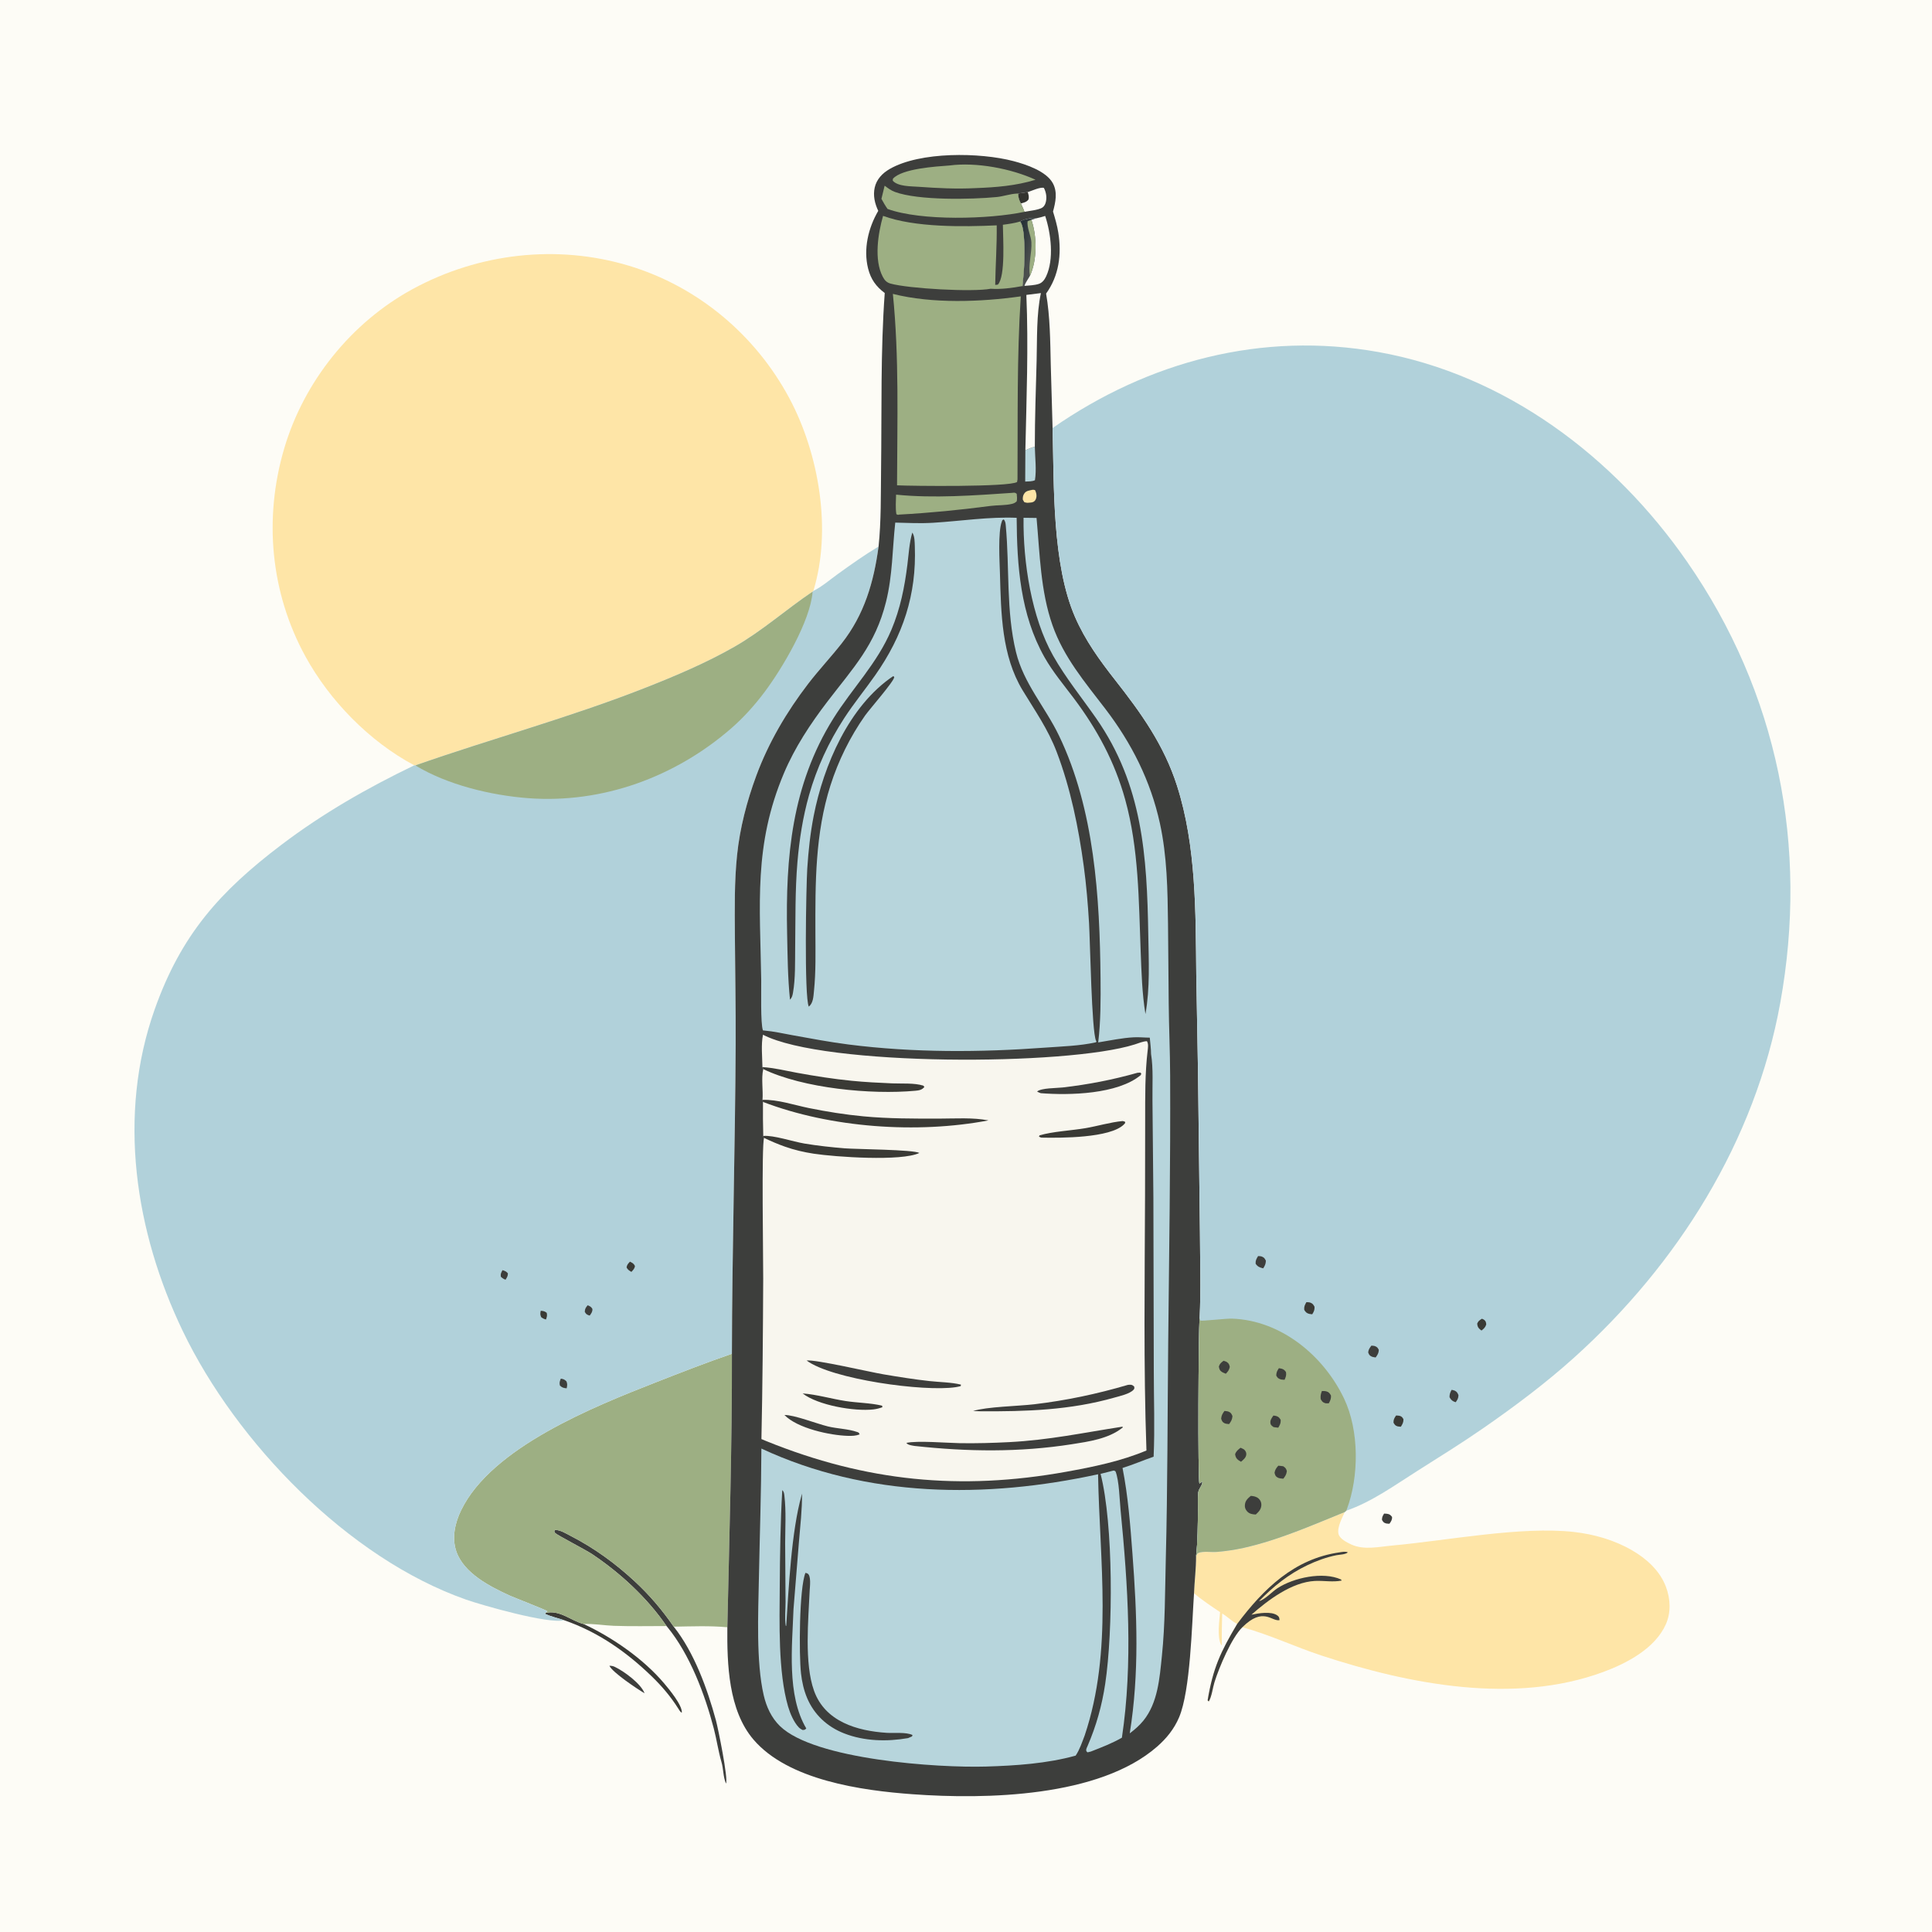 <?xml version="1.0" encoding="utf-8" ?>
<svg xmlns="http://www.w3.org/2000/svg" xmlns:xlink="http://www.w3.org/1999/xlink" width="1024" height="1024">
	<path fill="#FDFCF6" d="M0 0L1024 0L1024 1024L0 1024L0 0Z"/>
	<path fill="#3D3E3C" d="M733.608 802.227C734.069 802.25 734.53 802.261 734.988 802.313C736.426 802.479 737.002 802.919 737.817 804.005C737.905 805.596 737.295 806.351 736.448 807.602C735.96 807.59 735.201 807.593 734.742 807.475C733.384 807.129 733.121 806.671 732.469 805.561C732.479 804.049 732.846 803.471 733.608 802.227Z"/>
	<path fill="#3D3E3C" d="M322.999 882.872C323.094 882.878 323.19 882.885 323.285 882.89C324.33 882.939 324.994 883.056 325.954 883.52C330.926 885.925 339.69 892.365 341.635 897.472C337.867 895.281 324.432 886.299 322.999 882.872Z"/>
	<path fill="#3A3A35" d="M289.035 854.952C296.565 852.995 302.59 859.054 309.369 860.774C324.75 867.949 341.067 879.278 352.005 892.214C354.558 895.233 361.698 903.8 361.381 907.748C360.611 907.56 359.77 906.005 359.353 905.347C355.354 899.038 350.67 893.564 345.306 888.382C331.858 875.392 316.763 864.851 298.989 858.749C295.627 857.597 292.194 856.873 288.941 855.39L289.035 854.952Z"/>
	<path fill="#3D3E3C" d="M353.278 861.835C343.133 847.012 328.877 833.812 313.948 823.802C310.322 821.37 295.928 814.008 294.264 812.556C293.996 812.323 293.941 811.925 293.78 811.609L294.157 810.918C296.899 810.806 300.009 812.791 302.404 814.025C314.961 820.495 325.944 828.472 336.295 838.03C344.247 845.372 350.957 853.289 357.092 862.169C367.91 875.753 374.942 895.184 379.449 911.786C380.58 915.954 386.1 942.991 384.778 945.306C383.198 941.564 383.511 937.711 382.392 933.895C380.702 928.131 379.859 922.013 378.335 916.166C373.633 898.135 365.637 876.841 353.662 862.292C353.535 862.138 353.406 861.987 353.278 861.835Z"/>
	<path fill="#9DAF83" d="M387.931 717.532C388.039 765.876 386.567 814.146 385.509 862.474C376.112 861.606 366.512 862.021 357.092 862.169C350.957 853.289 344.247 845.372 336.295 838.03C325.944 828.472 314.961 820.495 302.404 814.025C300.009 812.791 296.899 810.806 294.157 810.918L293.78 811.609C293.941 811.925 293.996 812.323 294.264 812.556C295.928 814.008 310.322 821.37 313.948 823.802C328.877 833.812 343.133 847.012 353.278 861.835C344.002 861.839 334.654 862.044 325.385 861.715C320.105 861.527 314.617 860.498 309.369 860.774C302.59 859.054 296.565 852.995 289.035 854.952L290.114 853.964C289.767 853.477 272.33 846.682 270.195 845.71C259.817 840.982 245.916 833.918 241.887 822.361C239.345 815.069 241.165 807.098 244.45 800.363C260.678 767.09 314.76 745.554 347.315 732.775C360.78 727.49 374.248 722.234 387.931 717.532Z"/>
	<path fill="#FEE5A7" d="M712.775 801.388C711.355 804.511 708.623 809.518 709.426 813.007C710.024 815.61 714.056 817.62 716.267 818.639C722.926 821.706 731.013 819.795 738.107 819.151C766.963 816.533 806.404 808.794 834.311 811.987C844.954 813.205 855.552 816.231 864.865 821.602C872.632 826.082 879.723 832.436 882.963 840.998C885.368 847.355 885.738 854.55 882.955 860.853C877.294 873.671 862.317 881.535 849.858 886.147C802.602 903.639 746.842 892.729 700.475 877.49C686.438 872.876 672.667 866.302 658.463 862.467C652.718 868.122 646.157 883.714 643.693 891.589C642.745 894.616 642.275 899.224 640.663 901.821L640.065 901.203C642.959 884.004 646.929 875.545 655.75 860.684C653.056 859.521 650.557 856.763 647.796 855.23C647.616 860.775 647.512 866.283 647.632 871.831L647.251 871.898C645.006 867.728 646.255 859.16 646.667 854.451C641.945 851.265 637.184 848.168 632.858 844.446C633.113 837.893 633.982 831.382 633.949 824.812C634.396 823.924 634.394 823.327 635.373 822.977C637.848 822.094 642.282 822.776 645.036 822.542C649.913 822.129 654.755 821.408 659.531 820.33C677.765 816.218 695.509 808.421 712.775 801.388Z"/>
	<path fill="#3D3E3C" d="M655.75 860.684C669.638 842.14 686.042 826.138 710.029 822.775C711.418 822.58 713.073 822.178 714.382 822.793C713.191 823.946 709.97 823.966 708.25 824.31C702.94 825.373 697.712 827.305 692.834 829.633C682.977 834.337 674.85 840.875 667.281 848.665C670.49 847.804 674.162 843.695 677.056 841.8C685.581 836.219 701.204 832.802 710.786 837.167L711.111 837.733C706.581 838.67 701.564 837.704 696.935 837.933C684.685 838.54 672.049 848.102 663.284 855.827C667.016 855.053 673.681 853.893 676.95 856.168C678.063 856.943 678.055 857.5 678.171 858.714C674.015 859.551 669.582 851.433 658.463 862.467C652.718 868.122 646.157 883.714 643.693 891.589C642.745 894.616 642.275 899.224 640.663 901.821L640.065 901.203C642.959 884.004 646.929 875.545 655.75 860.684Z"/>
	<path fill="#FEE5A7" d="M219.584 405.641C195.811 392.986 174.781 371.429 161.909 347.972C143.322 314.098 139.742 274.698 150.621 237.749C161.088 202.201 186.188 170.888 218.778 153.179C253.716 134.195 295.174 129.346 333.363 140.855C369.866 151.856 400.445 177.533 418.384 211.095C434.085 240.471 440.993 280.979 431.088 313.216L430.7 313.598C416.671 323.042 404.106 334.337 389.343 342.787C374.336 351.376 358.081 358.251 342.016 364.574C302.039 380.306 260.665 391.48 220.169 405.684L219.584 405.641Z"/>
	<path fill="#B1D1DA" d="M431.088 313.216C435.603 310.981 439.916 307.245 444.025 304.278C451.116 299.158 458.156 294.167 465.661 289.664C463.116 308.56 458.111 325.748 446.115 340.997C440.374 348.295 433.99 355.066 428.33 362.436C416.992 377.202 407.33 393.606 400.866 411.092C395.866 424.62 392.132 438.905 390.657 453.273C389.205 467.416 389.415 481.528 389.504 495.722C389.626 514.952 390.006 534.191 389.917 553.419C389.664 608.133 388.021 662.804 387.931 717.532C374.248 722.234 360.78 727.49 347.315 732.775C314.76 745.554 260.678 767.09 244.45 800.363C241.165 807.098 239.345 815.069 241.887 822.361C245.916 833.918 259.817 840.982 270.195 845.71C272.33 846.682 289.767 853.477 290.114 853.964L289.035 854.952L288.941 855.39C292.194 856.873 295.627 857.597 298.989 858.749C291.028 860.95 255.558 850.82 247.068 847.844C184.522 825.921 125.265 764.504 96.915 705.568C71.534 652.806 62.099 591.126 81.981 535.005C95.957 495.554 116.394 472.579 149.235 447.691C171.219 431.032 194.769 417.588 219.584 405.641L220.169 405.684C260.665 391.48 302.039 380.306 342.016 364.574C358.081 358.251 374.336 351.376 389.343 342.787C404.106 334.337 416.671 323.042 430.7 313.598L431.088 313.216Z"/>
	<path fill="#3A3A35" d="M286.601 694.733C288.013 694.862 288.612 694.923 289.779 695.825C290.1 697.388 289.858 697.864 289.392 699.354C288.318 699.106 287.719 698.763 286.83 698.118C286.239 696.637 286.335 696.328 286.601 694.733Z"/>
	<path fill="#3D3E3C" d="M266.327 673.211C267.805 673.687 268.167 673.772 269.206 674.898C269.153 676.48 268.751 676.934 267.95 678.267C266.875 677.901 266.297 677.445 265.455 676.691C265.231 675.053 265.613 674.663 266.327 673.211Z"/>
	<path fill="#3A3A35" d="M333.899 668.703C335.26 669.46 335.8 669.57 336.529 670.983C336.399 672.388 335.549 673.129 334.655 674.128C333.507 673.429 332.679 673.006 332.089 671.73C332.401 670.184 332.866 669.853 333.899 668.703Z"/>
	<path fill="#3D3E3C" d="M311.48 691.814C312.716 692.355 313.28 692.541 313.984 693.762C314.074 695.305 313.404 696.074 312.567 697.275C312.357 697.216 312.139 697.18 311.937 697.099C310.742 696.621 310.537 696.323 309.938 695.257C310.048 693.562 310.455 693.076 311.48 691.814Z"/>
	<path fill="#3D3E3C" d="M297.251 730.7C298.825 730.994 299.045 731.072 300.234 732.136C300.812 733.64 300.654 734.319 300.343 735.839C298.667 735.658 297.977 735.512 296.763 734.372C296.396 732.78 296.677 732.16 297.251 730.7Z"/>
	<path fill="#9DAF83" d="M220.169 405.684C260.665 391.48 302.039 380.306 342.016 364.574C358.081 358.251 374.336 351.376 389.343 342.787C404.106 334.337 416.671 323.042 430.7 313.598C429.571 329.176 414.49 354.492 405.112 366.952C399.916 373.857 394.019 380.432 387.487 386.104C357.859 411.831 319.351 425.996 279.986 423.05C260.345 421.581 237.093 415.992 220.169 405.684Z"/>
	<path fill="#3D3E3C" d="M465.489 111.763C463.669 107.913 462.66 103.668 463.612 99.424C464.599 95.026 467.664 91.83 471.469 89.617C487.599 80.233 519.516 80.732 537.219 85.407C543.888 87.168 554.577 90.725 558.042 97.149C560.618 101.922 559.451 107.19 558.12 112.126C559.241 115.832 560.321 119.514 560.929 123.346C562.737 134.74 561.311 146.122 554.454 155.602C556.592 167.916 556.646 180.948 556.928 193.411L557.891 226.871C558.688 257.406 557.606 299.015 569.817 327.072C575.187 339.409 582.847 349.983 591.101 360.493C604.858 378.009 616.932 394.864 623.843 416.462C634.074 448.433 633.696 483.436 634.049 516.648L634.942 567.023L635.988 653.024C636.048 668.134 636.572 683.522 635.821 698.615C635.204 705.097 634.802 784.268 635.738 786.309L637.255 785.216C637.551 787.065 635.355 788.961 635.12 790.929C634.757 793.967 634.996 797.316 634.951 800.385C634.834 808.422 634.848 816.835 633.949 824.812C633.982 831.382 633.113 837.893 632.858 844.446C631.71 861.227 630.95 896.021 624.957 910.184C622.349 916.349 618.303 921.365 613.285 925.751C582.616 952.555 522.741 953.812 483.719 950.982C456.653 949.02 417.779 943.572 399.339 921.987C386.069 906.454 385.336 882.027 385.509 862.474C386.567 814.146 388.039 765.876 387.931 717.532C388.021 662.804 389.664 608.133 389.917 553.419C390.006 534.191 389.626 514.952 389.504 495.722C389.415 481.528 389.205 467.416 390.657 453.273C392.132 438.905 395.866 424.62 400.866 411.092C407.33 393.606 416.992 377.202 428.33 362.436C433.99 355.066 440.374 348.295 446.115 340.997C458.111 325.748 463.116 308.56 465.661 289.664C467.069 276.201 466.81 262.311 466.986 248.782C467.39 217.741 466.675 186.26 468.929 155.302C464.328 151.888 461.522 147.965 460.107 142.313C457.525 131.997 460.221 120.751 465.489 111.763Z"/>
	<path fill="#FEE5A7" d="M547.312 259.588C547.727 259.529 548.185 259.687 548.594 259.769C548.833 260.332 549.064 260.826 549.207 261.432C549.512 262.725 549.427 264.105 548.63 265.216C547.662 266.563 545.983 266.337 544.489 266.501C543.988 266.468 543.405 266.285 542.912 266.176L542.112 264.837C542.046 263.514 542.192 262.499 543.016 261.396C544.04 260.024 545.759 259.968 547.312 259.588Z"/>
	<path fill="#B7D5DC" d="M543.466 238.675C545.117 237.826 546.694 237.24 548.478 236.728C548.577 242.407 549.434 248.989 548.544 254.514C547.019 255.247 545.056 255.153 543.376 255.245L543.466 238.675Z"/>
	<path fill="#FDFCF6" d="M544.733 101.836C546.664 101.196 551.515 98.966 553.285 99.603C554.549 101.993 555 104.987 554.16 107.61C553.834 108.628 553.194 109.673 552.216 110.176C549.802 111.419 545.684 111.724 542.982 112.277C542.465 110.778 541.714 109.293 541.083 107.836C540.101 105.977 539.681 104.705 539.629 102.58L544.733 101.836Z"/>
	<path fill="#33332F" d="M544.733 101.836C545.168 103.289 545.529 104.265 545.088 105.787C544.071 107.135 542.639 107.409 541.083 107.836C540.101 105.977 539.681 104.705 539.629 102.58L544.733 101.836Z"/>
	<path fill="#FDFCF6" d="M543.99 156.31L551.705 155.344C549.282 166.607 549.739 179.683 549.431 191.203C549.024 206.396 548.485 221.524 548.478 236.728C546.694 237.24 545.117 237.826 543.466 238.675C544.049 211.301 545.145 183.67 543.99 156.31Z"/>
	<path fill="#FDFCF6" d="M549.082 115.755C550.738 115.379 552.362 115.015 553.966 114.454C557.026 123.707 558.758 137.42 554.448 146.531C553.634 148.252 552.458 149.857 550.583 150.476C548.266 151.241 545.448 151.289 543.019 151.524L541.938 151.613C542.275 147.911 542.682 144.225 542.833 140.508C543.01 136.169 543.525 120.534 540.662 117.417C540.949 117.249 541.218 117.049 541.522 116.915C543.211 116.172 547.507 115.099 549.082 115.755Z"/>
	<defs>
		<linearGradient id="gradient_0" gradientUnits="userSpaceOnUse" x1="539.235" y1="130.491" x2="546.91" y2="132.42">
			<stop offset="0" stop-color="#273237"/>
			<stop offset="1" stop-color="#4B4F4E"/>
		</linearGradient>
	</defs>
	<path fill="url(#gradient_0)" d="M540.662 117.417C540.949 117.249 541.218 117.049 541.522 116.915C543.211 116.172 547.507 115.099 549.082 115.755L546.651 116.519C549.64 125.142 549.817 137.712 545.898 146.16C545.068 147.777 543.42 149.838 543.019 151.524L541.938 151.613C542.275 147.911 542.682 144.225 542.833 140.508C543.01 136.169 543.525 120.534 540.662 117.417Z"/>
	<path fill="#9DAF83" d="M545.898 146.16C544.835 140.608 547.015 134.067 546.658 128.313C546.451 124.968 544.142 120.424 544.671 117.265L546.651 116.519C549.64 125.142 549.817 137.712 545.898 146.16Z"/>
	<path fill="#9DAF83" d="M536.337 261.232C537.677 261.122 537.837 260.924 538.88 261.734C539.014 263.104 539.177 264.343 538.881 265.707C538.13 266.425 537.483 266.777 536.489 267.029C532.797 267.966 528.709 267.662 524.921 268.161C508.797 270.283 492.916 271.857 476.668 272.739C475.663 272.935 476.188 272.961 475.101 272.548C474.545 269.208 474.87 265.562 474.937 262.175C495.039 264.206 516.206 262.588 536.337 261.232Z"/>
	<path fill="#9DAF83" d="M503.253 87.708C517.443 85.843 535.898 89.312 548.859 95.271C538.396 98.494 527.776 99.307 516.906 99.711C506.906 100.233 496.757 99.713 486.78 99C482.882 98.721 475.873 98.882 473.172 95.766L473.265 94.733C478.141 89.323 496.047 88.255 503.253 87.708Z"/>
	<path fill="#9DAF83" d="M468.877 98.426C470.612 99.73 472.289 100.987 474.348 101.742C486.813 106.315 514.87 105.729 528.231 104.436C531.802 104.091 535.398 102.756 538.948 102.602C539.175 102.592 539.402 102.587 539.629 102.58C539.681 104.705 540.101 105.977 541.083 107.836C541.714 109.293 542.465 110.778 542.982 112.277C524.287 116.226 488.172 117.208 470.421 110.744C469.189 109.042 468.202 107.22 467.178 105.39L468.877 98.426Z"/>
	<path fill="#B7D5DC" d="M589.513 779.597C590.517 779.408 590.302 779.258 591.253 779.868C593.181 784.695 593.406 795.058 593.94 800.504C597.822 840.052 600.564 881.604 594.631 921.012C589.415 924.006 583.762 926.178 578.169 928.357L576.439 928.778C575.099 927.942 575.904 926.635 576.429 925.422C581.058 914.713 584.055 903.988 585.789 892.431C589.974 864.548 590.176 807.911 583.328 781.174L589.513 779.597Z"/>
	<path fill="#9DAF83" d="M468.038 114.419C484.839 120.593 510.45 120.258 528.281 119.436C528.414 129.968 527.642 140.491 527.482 151.019L528.88 150.852C533.019 146.516 531.599 125.808 531.542 119.131C534.649 118.717 537.648 118.309 540.662 117.417C543.525 120.534 543.01 136.169 542.833 140.508C542.682 144.225 542.275 147.911 541.938 151.613C536.66 152.615 530.442 153.43 525.082 153.048C515.436 154.874 481.677 152.99 471.985 150.306C469.9 149.728 468.823 148.484 467.851 146.626C463.155 137.651 465.388 123.691 468.038 114.419Z"/>
	<path fill="#9DAF83" d="M473.24 155.77C494.138 161.048 519.837 160.068 541.041 157.076C538.925 189.237 539.506 221.886 539.299 254.125L539.064 255.478C534.668 258.212 483.181 257.601 475.449 257.236C475.527 223.427 476.629 189.445 473.24 155.77Z"/>
	<path fill="#B7D5DC" d="M403.549 767.767C459.716 793.901 522.348 794.367 581.993 781.391C582.821 827.607 589.957 874.931 574.935 919.75C573.55 923.338 572.274 927.315 570.126 930.51C555.038 934.729 538.248 935.842 522.653 936.308C497.155 937.07 431.721 932.71 413.382 914.85C408.813 910.401 406.192 904.601 404.77 898.461C400.711 880.933 401.871 854.996 402.226 836.818C402.675 813.81 403.468 790.776 403.549 767.767Z"/>
	<path fill="#3D3E3C" d="M426.902 833.641C427.213 833.73 427.536 833.785 427.835 833.91C430.083 834.847 429.238 840.982 429.15 842.966C428.463 858.42 426.23 881.541 431.447 896.129C437.293 912.476 454.265 917.432 470.009 918.44C473.89 918.689 480.143 917.955 483.647 919.586L483.384 920.336L481.264 921.237C470.084 923.179 458.02 922.901 447.349 918.705C438.449 915.206 431.484 908.794 427.767 899.935C426.04 895.819 425.063 891.45 424.562 887.025C423.42 876.949 423.593 841.766 426.902 833.641Z"/>
	<path fill="#3D3E3C" d="M414.619 789.812C415.554 790.597 415.611 791.687 415.751 792.864C416.719 801.009 416.171 809.762 416.149 817.964L416.356 849.045C416.357 853.144 415.841 857.611 416.459 861.648L417.096 862.015L416.668 862.485C418.02 841.907 419.423 811.652 424.899 792.358L425.096 791.674C425.162 800.231 424.148 808.843 423.444 817.367L420.572 852.901C419.871 872.623 416.915 898.53 427.349 916.118C426.505 916.914 426.521 916.877 425.357 916.927C424.603 916.518 423.945 916.14 423.345 915.515C420.744 912.805 418.745 908.073 417.694 904.472C412.38 886.254 413.161 859.754 413.287 840.667C413.399 823.717 413.639 806.737 414.619 789.812Z"/>
	<path fill="#F8F6EE" d="M404.399 548.428C436.771 565.226 565.477 564.967 601.407 553.581C603.467 552.928 605.72 551.928 607.888 551.848C608.794 553.265 608.437 555.212 608.279 556.824C606.839 568.815 606.977 581.325 606.961 593.401L606.898 633.816C606.738 678.789 606.058 723.838 607.643 768.792C594.258 774.429 579.407 777.494 565.158 780.058C508.932 790.175 459.069 785.226 406.213 763.842L403.571 762.743C404.178 734.42 404.39 706.029 404.514 677.698C404.559 667.4 403.572 606.78 404.975 603.097C404.537 602.835 404.828 603.06 404.54 602.083C404.392 596.062 404.314 590.059 404.39 584.036L404.147 582.951C404.537 577.74 403.398 571.684 404.535 566.64L404.108 565.595C404.026 560.247 403.326 553.614 404.399 548.428Z"/>
	<path fill="#3A3A35" d="M425.422 738.545C432.921 739.104 440.644 741.407 448.128 742.569C454.42 743.546 461.424 743.562 467.532 745.039L467.682 745.862C466.103 746.427 464.6 746.824 462.928 747.018C452.922 748.182 433.453 744.826 425.422 738.545Z"/>
	<path fill="#3D3E3C" d="M415.775 749.977C420.846 749.868 432.876 754.594 438.833 756.041C443.826 757.253 449.538 757.303 454.343 758.999C455.401 759.372 455.165 759.35 455.608 760.266C453.585 761.03 451.672 761.088 449.538 761.038C440.057 760.813 422.558 757.047 415.775 749.977Z"/>
	<path fill="#3A3A35" d="M595.02 594.176L596.222 594.486L596.388 595.143C596.085 595.547 596.01 595.681 595.675 596.013C588.365 603.233 562.142 603.174 551.919 602.96C551.418 602.86 551.091 602.631 550.654 602.376L551.007 601.766C557.733 599.719 567.858 599.216 575.167 597.979C581.793 596.858 588.337 594.821 595.02 594.176Z"/>
	<path fill="#3D3E3C" d="M602.914 568.591L604.381 568.497L604.912 569L604.629 569.82C592.395 580.022 566.802 580.616 551.623 579.41C550.836 579.153 550.361 578.939 549.666 578.53C551.921 576.604 560.018 576.752 563.234 576.382C576.839 574.813 589.736 572.313 602.914 568.591Z"/>
	<path fill="#3D3E3C" d="M597.697 734.044C597.976 734.011 598.253 733.949 598.534 733.943C599.966 733.914 600.222 734.054 601.193 734.986C601.21 735.79 601.388 735.937 600.814 736.582C598.85 738.79 593.413 739.968 590.641 740.758C567.199 747.434 543.755 748.156 519.551 748.008L515.755 747.878C522.838 745.578 539.592 745.307 548.227 744.283C565.126 742.278 581.384 738.839 597.697 734.044Z"/>
	<path fill="#3D3E3C" d="M427.51 721.089C432.514 720.532 460.842 727.172 468.218 728.416C476.302 729.779 484.444 731.093 492.595 731.991C498.009 732.586 504.064 732.607 509.314 733.868L509.21 734.656C508.339 734.885 507.463 735.083 506.572 735.22C489.781 737.805 440.787 731.03 427.51 721.089Z"/>
	<path fill="#3A3A35" d="M404.54 602.083C409.831 601.545 420.425 605.127 426.415 606.114C433.478 607.279 440.639 608.069 447.774 608.64C453.943 609.133 484.087 609.299 487.292 611.086C477.793 615.668 442.707 613.211 431.323 611.483C426.084 610.688 420.99 609.5 415.991 607.733C412.255 606.413 408.54 604.828 404.975 603.097C404.537 602.835 404.828 603.06 404.54 602.083Z"/>
	<path fill="#3A3A35" d="M404.108 565.595C410.243 565.944 416.211 567.464 422.238 568.57C431.918 570.345 441.679 571.877 451.475 572.847C458.597 573.552 465.764 573.912 472.913 574.208C477.983 574.419 484.542 573.9 489.383 575.407L489.946 576.109C488.633 577.712 487.13 577.936 485.195 578.116C461.781 580.295 425.689 576.845 404.535 566.64L404.108 565.595Z"/>
	<path fill="#3D3E3C" d="M594.71 756.199C595.019 756.207 594.838 756.163 595.172 756.514C595.041 756.619 594.911 756.727 594.779 756.831C587.477 762.59 577.053 764.072 568.118 765.468C540.212 769.829 512.9 769.453 484.88 766.397C484.665 766.363 484.449 766.335 484.234 766.296C482.95 766.063 481.164 765.852 480.402 764.767C485.963 763.454 502.295 764.807 508.701 764.912C517.39 765.054 526.09 764.807 534.769 764.361C556.089 763.267 573.963 759.406 594.71 756.199Z"/>
	<path fill="#3A3A35" d="M404.147 582.951C412.057 582.666 421.035 585.729 428.777 587.302C438.292 589.234 448.004 590.777 457.671 591.687C471.003 592.942 484.335 592.903 497.71 592.888C506.259 592.877 515.496 592.212 523.913 593.83C486.163 601.021 440.316 597.803 404.39 584.036L404.147 582.951Z"/>
	<path fill="#B7D5DC" d="M474.5 276.992C481.224 277.18 487.986 277.487 494.706 277.071C509.389 276.163 524.117 273.835 538.848 274.451C539.015 299.892 540.799 325.677 553.616 348.366C557.982 356.094 563.886 363.101 569.214 370.193C581.557 386.625 590.845 403.837 596.365 423.745C603.638 449.977 603.54 477.326 604.583 504.308C605.007 515.28 605.326 526.621 607.11 537.469C609.59 523.661 608.844 509.187 608.613 495.211C607.927 453.796 605.624 416.058 580.992 380.724C573.298 369.687 564.871 359.354 558.212 347.602C546.677 327.249 542.213 297.836 542.502 274.437L549.392 274.523C551.124 293.442 551.482 313.299 557.836 331.386C563.821 348.425 575.05 361.582 585.846 375.699C599.772 393.908 609.84 413.829 614.771 436.357C618.595 453.829 618.855 471.765 619.072 489.57L619.441 531.958C619.568 544.649 620.148 557.33 620.203 570.023C620.407 616.942 619.671 663.931 619.181 710.851C618.777 749.457 618.885 788.024 617.89 826.626C617.452 843.605 617.581 860.815 615.826 877.725C614.607 889.467 613.705 902.596 605.937 912.075C603.837 914.637 601.417 916.71 598.79 918.706C603.908 886.827 602.64 855.591 600.225 823.531C599.082 808.348 597.921 793.008 594.963 778.055C600.582 776.305 605.906 773.995 611.445 772.075C612.118 756.878 611.534 741.512 611.533 726.293L611.315 634.582L610.831 583.397C610.722 575.477 611.347 566.401 610.079 558.613C610.081 555.778 609.647 552.813 609.407 549.977C606.594 549.966 603.786 549.65 600.969 549.792C594.713 550.107 588.263 551.507 582.07 552.499C583.414 541.414 583.416 529.589 583.309 518.421C582.899 475.727 580.133 429.066 561.292 389.918C554.022 374.812 542.553 362.251 538.506 345.639C533.18 323.779 535.14 300.817 533.082 278.605C532.968 277.372 532.881 276.195 531.961 275.291C531.12 275.827 531.329 275.506 531.002 276.373C528.871 282.026 529.814 297.515 529.994 303.904C530.588 324.931 530.816 347.451 542.068 365.974C548.674 376.849 555.452 386.445 560.055 398.505C567.429 417.826 571.658 438.735 574.429 459.173C575.781 469.14 576.607 479.146 577.215 489.184C577.778 498.465 578.592 546.733 580.918 551.609C580.996 551.772 581.086 551.928 581.17 552.088L580.811 552.454C572.329 554.361 562.856 554.609 554.191 555.248C519.465 557.811 484.316 558.005 449.719 553.601C439.86 552.346 430.089 550.498 420.313 548.731C415.248 547.816 410.092 546.633 404.965 546.191L404.391 546.147C403.027 542.81 403.536 524.546 403.462 519.573C402.862 479.376 399.361 448.057 415.488 409.841C421.274 396.13 429.546 383.627 438.554 371.841C452.311 353.843 463.885 341.968 469.61 318.979C473.104 304.949 472.955 291.212 474.5 276.992Z"/>
	<path fill="#3D3E3C" d="M473.42 358.359L473.969 358.831C473.994 360.998 460.92 375.817 458.451 379.326C450.563 390.538 444.323 403.199 440.167 416.259C432.031 441.822 432.102 467.956 432.18 494.47C432.21 504.721 432.476 515.137 431.411 525.348C431.111 528.223 431.058 531.605 428.682 533.546C426.183 528.361 427.276 469.504 427.862 460.422C428.47 450.99 429.463 441.662 431.281 432.381C436.511 405.684 450.017 374.084 473.42 358.359Z"/>
	<path fill="#3D3E3C" d="M483.533 282.278C484.83 284.166 484.786 287.306 484.872 289.553C485.846 315.191 478.55 336.976 463.922 357.818C458.521 365.512 452.545 372.798 447.42 380.688C439.237 393.288 432.884 406.999 428.8 421.469C425.531 433.05 423.66 444.986 422.654 456.966C421.383 472.091 421.654 487.291 421.458 502.452C421.359 510.12 421.628 518.539 420.313 526.079C420.037 527.66 419.822 528.682 418.717 529.868C417.518 518.244 417.43 506.436 417.185 494.758C416.335 454.204 419.651 416.095 441.644 380.893C451.732 364.745 464.945 351.671 472.486 333.751C477.181 322.595 479.46 311.202 480.941 299.258C481.632 293.689 481.958 287.664 483.533 282.278Z"/>
	<path fill="#B1D1DA" d="M557.891 226.871C608.764 191.472 668.851 175.561 730.493 186.57C798.087 198.641 855.543 242.056 894.152 297.677C942.365 367.131 958.564 448.699 943.579 531.516C930.322 604.784 889.225 670.123 834.299 719.566C819.173 733.183 802.58 745.59 785.852 757.173C774.576 764.98 762.973 772.169 751.393 779.502C739.367 787.117 727.132 796.006 713.559 800.705L712.775 801.388C695.509 808.421 677.765 816.218 659.531 820.33C654.755 821.408 649.913 822.129 645.036 822.542C642.282 822.776 637.848 822.094 635.373 822.977C634.394 823.327 634.396 823.924 633.949 824.812C634.848 816.835 634.834 808.422 634.951 800.385C634.996 797.316 634.757 793.967 635.12 790.929C635.355 788.961 637.551 787.065 637.255 785.216L635.738 786.309C634.802 784.268 635.204 705.097 635.821 698.615C636.572 683.522 636.048 668.134 635.988 653.024L634.942 567.023L634.049 516.648C633.696 483.436 634.074 448.433 623.843 416.462C616.932 394.864 604.858 378.009 591.101 360.493C582.847 349.983 575.187 339.409 569.817 327.072C557.606 299.015 558.688 257.406 557.891 226.871Z"/>
	<path fill="#3A3A35" d="M785.443 698.955C785.814 699.112 786.39 699.329 786.694 699.582C787.595 700.331 787.633 700.944 787.739 702.005C787.223 703.604 786.483 704.194 785.236 705.209C785.062 705.085 784.882 704.969 784.714 704.838C783.395 703.808 783.097 703.115 782.938 701.531C783.559 700.094 784.173 699.764 785.443 698.955Z"/>
	<path fill="#3D3E3C" d="M769.371 736.651C769.846 736.741 770.579 736.856 771.006 737.057C772.256 737.645 772.51 738.295 773.022 739.463C772.975 741.159 772.477 741.893 771.542 743.218C769.803 742.649 769.147 742.117 768.28 740.546C768.263 738.924 768.618 738.074 769.371 736.651Z"/>
	<path fill="#3A3A35" d="M739.948 750.25C740.446 750.268 741.298 750.276 741.761 750.401C742.985 750.731 743.286 751.227 743.867 752.226C743.886 753.932 743.347 754.786 742.497 756.184C742.012 756.155 741.188 756.126 740.738 755.995C739.485 755.63 739.199 755.074 738.581 754.044C738.548 752.334 739.037 751.602 739.948 750.25Z"/>
	<path fill="#3D3E3C" d="M726.863 713.218C727.375 713.265 728.249 713.278 728.752 713.474C730.01 713.964 730.2 714.358 730.8 715.474C730.726 717.235 730.13 718.065 729.129 719.483C728.56 719.379 727.56 719.278 727.012 719.012C725.774 718.411 725.636 717.983 725.161 716.795C725.328 715.23 725.962 714.434 726.863 713.218Z"/>
	<path fill="#3D3E3C" d="M666.821 665.739C667.338 665.782 668.257 665.787 668.766 665.99C670.107 666.525 670.303 666.995 670.94 668.192C670.882 669.938 670.45 670.781 669.528 672.249C667.684 671.808 666.555 671.395 665.504 669.78C665.41 668.019 665.949 667.18 666.821 665.739Z"/>
	<path fill="#3A3A35" d="M692.434 690.166C692.974 690.206 693.966 690.202 694.5 690.415C695.838 690.946 696.077 691.453 696.732 692.632C696.785 694.374 696.42 695.131 695.508 696.597C695.037 696.544 694.563 696.506 694.098 696.416C692.608 696.127 692.025 695.465 691.275 694.276C691.105 692.502 691.563 691.688 692.434 690.166Z"/>
	<path fill="#9DAF83" d="M633.949 824.812C634.848 816.835 634.834 808.422 634.951 800.385C634.996 797.316 634.757 793.967 635.12 790.929C635.355 788.961 637.551 787.065 637.255 785.216L635.738 786.309C634.802 784.268 635.204 705.097 635.821 698.615L636.23 699.935C637.18 700.269 649.838 698.797 652.983 698.905C678.969 699.794 701.549 718.497 712.398 741.301C720.454 758.235 720.355 782.524 713.856 799.941C713.76 800.197 713.658 800.45 713.559 800.705L712.775 801.388C695.509 808.421 677.765 816.218 659.531 820.33C654.755 821.408 649.913 822.129 645.036 822.542C642.282 822.776 637.848 822.094 635.373 822.977C634.394 823.327 634.396 823.924 633.949 824.812Z"/>
	<path fill="#3D3E3C" d="M677.823 725.19C678.035 725.217 678.249 725.235 678.46 725.27C679.982 725.524 680.74 725.919 681.598 727.203C681.892 728.898 681.505 729.792 680.864 731.309C680.272 731.267 679.318 731.273 678.733 731.073C677.36 730.604 677.128 730.25 676.44 729.078C676.463 727.381 676.908 726.598 677.823 725.19Z"/>
	<path fill="#3D3E3C" d="M674.929 750.274C675.392 750.331 676.084 750.396 676.512 750.541C677.808 750.979 678.105 751.49 678.797 752.569C678.885 754.337 678.395 755.19 677.513 756.695C676.676 756.648 675.842 756.503 675.011 756.388C674.064 755.659 673.444 755.373 673.327 754.065C673.198 752.618 674.15 751.387 674.929 750.274Z"/>
	<path fill="#3D3E3C" d="M648.518 721.233C648.997 721.398 649.853 721.621 650.288 721.931C651.404 722.728 651.486 723.225 651.822 724.471C651.443 726.159 650.916 726.865 649.725 728.102C648.995 727.808 648.149 727.515 647.498 727.072C646.408 726.328 646.252 725.514 646.018 724.301C646.487 722.722 647.274 722.186 648.518 721.233Z"/>
	<path fill="#3D3E3C" d="M700.639 737.259C701.4 737.279 702.277 737.259 703.013 737.457C704.364 737.82 704.811 738.542 705.456 739.685C705.528 741.39 705.092 742.281 704.303 743.772C703.804 743.779 702.824 743.865 702.317 743.693C700.954 743.232 700.69 742.709 699.994 741.56C699.827 739.836 700.022 738.87 700.639 737.259Z"/>
	<path fill="#3D3E3C" d="M657.52 767.334C658.062 767.597 659.131 767.986 659.581 768.443C660.331 769.205 660.714 770.139 660.518 771.211C660.234 772.763 658.886 773.794 657.763 774.759C657.368 774.528 656.965 774.309 656.588 774.049C655.298 773.16 654.872 772.297 654.626 770.791C655.202 769.1 656.186 768.408 657.52 767.334Z"/>
	<path fill="#3D3E3C" d="M648.994 747.828C649.662 747.909 650.538 747.953 651.184 748.2C652.408 748.668 652.765 749.422 653.228 750.552C653.098 752.405 652.511 753.294 651.458 754.798C650.765 754.724 649.649 754.669 649.016 754.334C647.804 753.694 647.678 753.157 647.239 751.961C647.401 750.14 647.931 749.295 648.994 747.828Z"/>
	<path fill="#3D3E3C" d="M677.535 776.855C678.451 776.892 679.297 777.024 680.201 777.168C681.444 778.126 681.573 778.206 682.058 779.686C681.827 781.494 681.29 782.318 680.182 783.745C679.255 783.682 678.001 783.59 677.184 783.14C675.958 782.466 675.83 781.79 675.53 780.565C675.856 778.887 676.42 778.132 677.535 776.855Z"/>
	<path fill="#3D3E3C" d="M662.946 792.846C664.475 792.946 665.951 793.226 667.128 794.299C668.099 795.183 668.605 796.388 668.55 797.701C668.456 799.971 667.169 801.269 665.59 802.721C663.934 802.664 662.192 802.404 661.021 801.081C660.078 800.016 659.669 798.972 659.825 797.534C660.067 795.29 661.339 794.219 662.946 792.846Z"/>
</svg>
